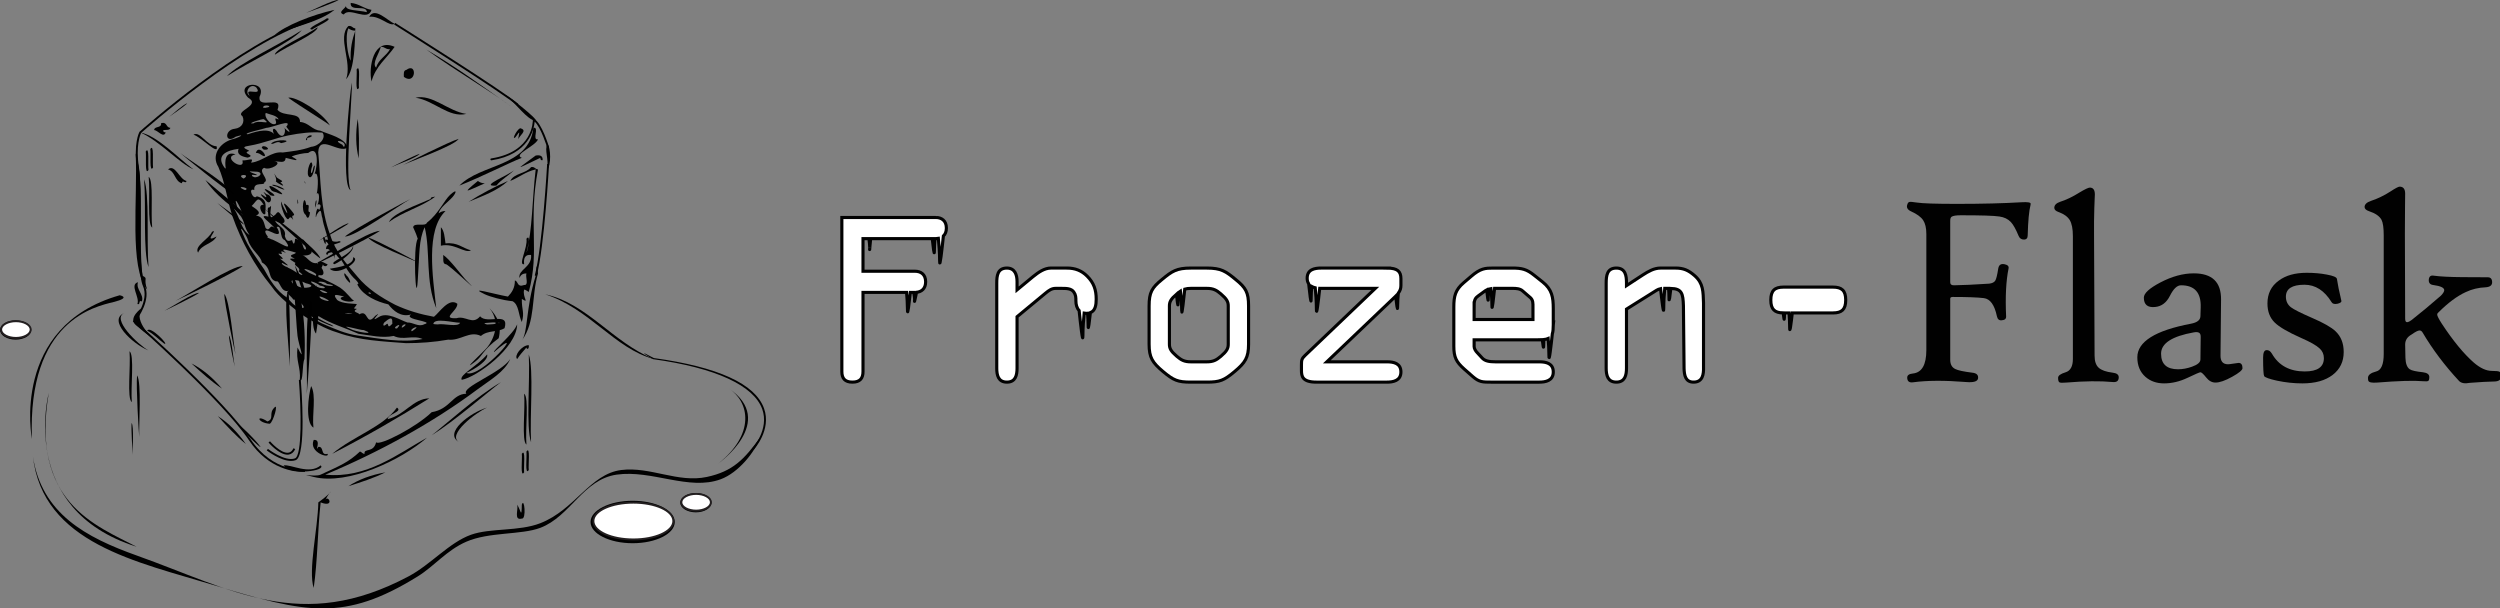 <svg xmlns="http://www.w3.org/2000/svg" xmlns:svg="http://www.w3.org/2000/svg" id="Calque_1" width="640.003" height="155.689" x="0" y="0" enable-background="new 0 0 1481 414" version="1.1" viewBox="0 0 640.003 155.689" xml:space="preserve"><rect x="0" y="0" width="640.003" height="155.689" fill="#808080" stroke="none"/><g id="g3" transform="matrix(0.494,0,0,0.494,-48.639,-27.412)"><path id="path5" d="m 313.754,106.131 c 8.814,-2.007 16.91,7.044 26.363,8.388 -9.051,2.245 -16.856,-7.097 -26.363,-8.388 z" clip-rule="evenodd" style="fill-rule:evenodd"/></g><g id="g7" transform="matrix(0.494,0,0,0.494,-48.639,-27.412)"><path id="path9" d="m 181.938,119.313 c 3.27,-0.873 2.412,2.381 4.793,2.396 -0.193,1.405 -2.185,1.011 -3.595,1.199 -0.22,1.019 0.468,1.13 1.198,1.198 -1.09,3.253 -4.199,-1.221 -5.992,-1.198 0.134,-2.263 3.963,-0.831 3.596,-3.595 z" clip-rule="evenodd" style="fill-rule:evenodd"/></g><g id="g11" transform="matrix(0.494,0,0,0.494,-48.639,-27.412)"><path id="path13" d="m 382.059,130.098 c 1.985,1.678 1.985,11.503 0,13.182 0.786,-6.019 -1.506,-9.672 0,-13.182 z" clip-rule="evenodd" style="fill-rule:evenodd"/></g><g id="g15" transform="matrix(0.494,0,0,0.494,-48.639,-27.412)"><path id="path17" d="m 280.804,98.288 c 0.363,5.378 -3.887,50.18 -0.603,55.776 -5.361,-1.895 -0.53,-50.597 0.603,-55.776 z" clip-rule="evenodd" style="fill-rule:evenodd"/></g><g id="g19" transform="matrix(0.494,0,0,0.494,-48.639,-27.412)"><path id="path21" d="m 265.82,192.412 c -0.155,1.756 -2.744,3.175 -2.396,8.388 -2.809,2.324 -0.201,-7.291 0,-9.587 2.505,-0.507 3.173,0.822 4.794,1.199 -0.297,1.506 -2.383,1.209 -2.398,0 z" clip-rule="evenodd" style="fill-rule:evenodd"/></g><g id="g23" transform="matrix(0.494,0,0,0.494,-48.639,-27.412)"><path id="path25" d="m 262.226,203.196 c 2.555,6.181 1.188,18.741 0,25.166 -3.037,-3.288 -1.127,-18.482 0,-25.166 z" clip-rule="evenodd" style="fill-rule:evenodd"/></g><g id="g27" transform="matrix(0.494,0,0,0.494,-48.639,-27.412)"><path id="path29" d="m 372.473,239.146 c 2.737,8.057 0.441,31.506 1.198,45.537 -2.738,-8.056 -0.442,-31.507 -1.198,-45.537 z" clip-rule="evenodd" style="fill-rule:evenodd"/></g><g id="g31" transform="matrix(0.494,0,0,0.494,-48.639,-27.412)"><path id="path33" d="m 259.694,255.543 c 2.774,4.814 0.416,14.764 1.198,21.57 -4.391,-2.703 -2.582,-16.974 -1.198,-21.57 z" clip-rule="evenodd" style="fill-rule:evenodd"/></g><g id="g35" transform="matrix(0.494,0,0,0.494,-48.639,-27.412)"><path id="path37" d="m 370.075,259.518 c 2.646,1.773 0.51,18.645 1.198,26.363 -2.646,-1.774 -0.508,-18.645 -1.198,-26.363 z" clip-rule="evenodd" style="fill-rule:evenodd"/></g><g id="g39" transform="matrix(0.494,0,0,0.494,-48.639,-27.412)"><path id="path41" d="m 371.273,289.477 c 2.127,-3.197 0.873,7.021 1.199,9.586 -2.126,3.197 -0.872,-7.022 -1.199,-9.586 z" clip-rule="evenodd" style="fill-rule:evenodd"/></g><g id="g43" transform="matrix(0.494,0,0,0.494,-48.639,-27.412)"><path id="path45" d="m 368.877,290.674 c 2.126,-3.197 0.873,7.021 1.198,9.588 -2.126,3.197 -0.873,-7.022 -1.198,-9.588 z" clip-rule="evenodd" style="fill-rule:evenodd"/></g><g id="g47" transform="matrix(0.494,0,0,0.494,-48.639,-27.412)"><path id="path49" d="m 368.877,317.037 c 1.265,-4.193 2.475,7.645 0,7.191 -4.33,1.135 -1.671,-4.721 -2.396,-7.191 1.779,2.633 2.295,7.676 2.396,0 z" clip-rule="evenodd" style="fill-rule:evenodd"/></g><g id="g51" transform="matrix(0.494,0,0,0.494,-48.639,-27.412)"><path id="path53" d="m 280.201,57 c 4.403,0.389 6.63,2.956 10.784,3.595 -1.836,6.409 -11.361,-1.719 -14.38,2.397 -3.674,-1.177 1.377,-3.197 1.198,-4.793 -0.867,3 6.451,2.468 10.785,3.595 -0.247,-4.147 -8.896,0.108 -8.387,-4.794 z" clip-rule="evenodd" style="fill-rule:evenodd"/></g><g id="g55" transform="matrix(0.494,0,0,0.494,-48.639,-27.412)"><path id="path57" d="m 302.969,67.785 c -2.66,1.8 -7.584,-4.354 -13.182,-3.595 2.873,-5.418 9.592,2.168 13.182,3.595 z" clip-rule="evenodd" style="fill-rule:evenodd"/></g><g id="g59" transform="matrix(0.494,0,0,0.494,-48.639,-27.412)"><path id="path61" d="m 271.813,60.595 c -8.206,6.574 -21.083,8.476 -31.157,13.182 5.154,-4.843 19.664,-10.686 31.157,-13.182 z" clip-rule="evenodd" style="fill-rule:evenodd"/></g><g id="g63" transform="matrix(0.494,0,0,0.494,-48.639,-27.412)"><path id="path65" d="m 279.002,68.983 c 1.936,-0.337 2.063,1.133 3.596,1.199 -0.259,5.575 -0.054,21.339 -4.794,26.363 3.319,-8.911 -4.717,-21.638 1.198,-27.562 z m 1.199,17.975 c -0.312,-6.303 0.818,-11.165 2.396,-15.578 -1.65,0.052 -2.632,-0.564 -3.596,-1.198 -1.986,4.345 -0.172,14.765 1.2,16.776 z" clip-rule="evenodd" style="fill-rule:evenodd"/></g><g id="g67" transform="matrix(0.494,0,0,0.494,-48.639,-27.412)"><path id="path69" d="m 302.969,79.768 c -4.083,5.903 -9.915,10.057 -11.983,17.975 -1.611,-7.205 0.888,-22.965 11.983,-17.975 z m -9.586,10.785 c 1.173,-4.419 5.247,-5.937 7.189,-9.587 -2.266,0.269 -2.644,-1.351 -4.793,-1.198 -0.576,3.087 -4.832,8.658 -2.396,10.785 z" clip-rule="evenodd" style="fill-rule:evenodd"/></g><g id="g71" transform="matrix(0.494,0,0,0.494,-48.639,-27.412)"><path id="path73" d="m 308.961,91.751 c 5.904,-4.339 5.098,8.221 -1.198,3.595 -0.104,-1.7 -0.199,-3.393 1.198,-3.595 z" clip-rule="evenodd" style="fill-rule:evenodd"/></g><g id="g75" transform="matrix(0.494,0,0,0.494,-48.639,-27.412)"><path id="path77" d="m 360.489,104.933 c -0.214,-1.033 17.36,12.645 15.578,13.182 -4.584,-0.488 -10.393,-9.376 -15.578,-13.182 z" clip-rule="evenodd" style="fill-rule:evenodd"/></g><g id="g79" transform="matrix(0.494,0,0,0.494,-48.639,-27.412)"><path id="path81" d="m 247.846,106.131 c 3.521,-0.944 17.845,7.586 21.57,14.38 -1.229,-1.347 -15.492,-9.939 -21.57,-14.38 z" clip-rule="evenodd" style="fill-rule:evenodd"/></g><g id="g83" transform="matrix(0.494,0,0,0.494,-48.639,-27.412)"><path id="path85" d="m 374.869,121.709 c 3.336,-0.54 -0.939,6.532 2.396,5.992 -1.284,3.506 -13.072,7.954 -8.389,9.587 -6.44,2.468 -20.854,9.871 -32.354,14.38 11.218,-11.55 36.051,-9.486 38.347,-29.959 z" clip-rule="evenodd" style="fill-rule:evenodd"/></g><g id="g87" transform="matrix(0.494,0,0,0.494,-48.639,-27.412)"><path id="path89" d="m 171.152,124.106 c 8.963,1.832 19.076,12.872 27.563,19.173 -7.504,-3.29 -17.315,-14.634 -27.563,-19.173 z" clip-rule="evenodd" style="fill-rule:evenodd"/></g><g id="g91" transform="matrix(0.494,0,0,0.494,-48.639,-27.412)"><path id="path93" d="m 198.715,125.305 c 3.41,-2.158 6.874,5.867 11.982,5.992 1.467,5.398 -8.207,-5.082 -11.982,-5.992 z" clip-rule="evenodd" style="fill-rule:evenodd"/></g><g id="g95" transform="matrix(0.494,0,0,0.494,-48.639,-27.412)"><path id="path97" d="m 174.748,205.593 c -9.492,-11.283 -4.807,-47.119 -5.992,-70.702 5.169,16.405 0.708,48.818 3.596,63.512 3.13,1.65 0.207,1.058 2.396,7.19 z" clip-rule="evenodd" style="fill-rule:evenodd"/></g><g id="g99" transform="matrix(0.494,0,0,0.494,-48.639,-27.412)"><path id="path101" d="m 379.662,138.486 c -1.02,0.22 -1.13,-0.467 -1.198,-1.198 -13.722,6.449 -12.885,6.648 -2.396,-1.198 2.405,-0.408 3.748,0.245 3.594,2.396 z" clip-rule="evenodd" style="fill-rule:evenodd"/></g><g id="g103" transform="matrix(0.494,0,0,0.494,-48.639,-27.412)"><path id="path105" d="m 185.533,143.28 c 3.574,-3.105 5.912,5.22 9.586,5.992 -0.424,1.878 -2.109,-1.049 -2.396,1.198 -3.782,-1.012 -3.409,-6.178 -7.19,-7.19 z" clip-rule="evenodd" style="fill-rule:evenodd"/></g><g id="g107" transform="matrix(0.494,0,0,0.494,-48.639,-27.412)"><path id="path109" d="m 377.266,143.28 c -5.215,27.38 1.046,42.253 -4.793,63.512 -0.011,0.036 -1.964,-1.413 -2.397,-1.198 -1.054,3.952 3.078,7.482 -1.198,4.793 -0.087,6.058 1.517,6.855 0,11.983 -1.777,-3.415 -1.4,-8.985 -4.793,-10.785 -5.225,-0.502 -11.693,-2.317 -14.38,-3.595 -8.838,-4.203 4.052,-0.224 11.983,1.198 1.944,-2.05 3.627,-4.361 3.595,-8.389 1.882,0.516 1.024,3.77 4.793,2.396 2.599,0.202 0.543,-4.25 1.198,-5.991 -2.049,-0.053 -3.104,0.891 -3.595,2.396 -0.887,-4.505 6.642,-5.563 5.992,-11.983 -3.157,-0.36 -3.934,1.659 -3.596,4.794 -3.357,0.688 1.981,-8.662 1.198,-13.182 2.377,-3.082 0.764,5.932 0,7.189 3.145,-11.613 2.934,-27.496 4.794,-43.14 -5.226,1.165 -8.629,4.153 -13.182,5.992 1.902,-4.089 8.243,-3.74 10.785,-7.19 1.935,-0.336 2.063,1.134 3.596,1.2 z" clip-rule="evenodd" style="fill-rule:evenodd"/></g><g id="g111" transform="matrix(0.494,0,0,0.494,-48.639,-27.412)"><path id="path113" d="m 365.282,143.28 c -2.913,3.078 -6.929,5.054 -9.587,8.388 -9.597,0.651 7.402,-5.703 9.587,-8.388 z" clip-rule="evenodd" style="fill-rule:evenodd"/></g><g id="g115" transform="matrix(0.494,0,0,0.494,-48.639,-27.412)"><path id="path117" d="m 361.688,149.271 c -5.357,5.028 -13.021,7.751 -20.372,10.785 6.377,-4.007 13.116,-7.655 20.372,-10.785 z" clip-rule="evenodd" style="fill-rule:evenodd"/></g><g id="g119" transform="matrix(0.494,0,0,0.494,-48.639,-27.412)"><path id="path121" d="m 349.704,150.47 c -9.203,4.037 -12.682,6.226 -3.595,-1.198 0.963,0.633 1.946,1.249 3.595,1.198 z" clip-rule="evenodd" style="fill-rule:evenodd"/></g><g id="g123" transform="matrix(0.494,0,0,0.494,-48.639,-27.412)"><path id="path125" d="m 325.737,166.048 c 0.964,-0.634 1.945,-1.25 3.595,-1.199 -10.382,9.949 -6.612,33.952 -4.793,50.33 -5.79,-14.131 -2.905,-29.421 -5.992,-41.941 -3.177,6.787 -2.608,13.602 -3.595,27.562 -0.959,14.945 -2.654,-17.866 0,-21.569 -1.13,-3.514 -1.792,-4.451 -2.396,-5.992 0.504,-2.691 6.358,-0.033 7.19,-2.396 6.057,-4.684 8.942,-11.621 11.982,-14.38 4.013,-3.642 3.099,-0.944 1.199,1.198 -2.165,2.44 -6.417,5.302 -7.19,8.387 z" clip-rule="evenodd" style="fill-rule:evenodd"/></g><g id="g127" transform="matrix(0.494,0,0,0.494,-48.639,-27.412)"><path id="path129" d="m 217.888,161.254 c -0.665,-1.319 8.466,7.21 10.784,10.785 0.665,1.32 -8.465,-7.209 -10.784,-10.785 z" clip-rule="evenodd" style="fill-rule:evenodd"/></g><g id="g131" transform="matrix(0.494,0,0,0.494,-48.639,-27.412)"><path id="path133" d="m 321.619,158.588 c 0.033,-1.165 1.467,-0.93 2.396,-1.198 -7.041,5.341 -16.925,7.841 -23.966,13.182 1.843,-4.567 14.428,-8.728 21.57,-11.984 z" clip-rule="evenodd" style="fill-rule:evenodd"/></g><g id="g135" transform="matrix(0.494,0,0,0.494,-48.639,-27.412)"><path id="path137" d="m 204.907,148.775 c 8.183,7 16.275,12.955 24.651,22.17 -2.725,-3.095 -16.877,-10.567 -24.651,-22.17 z" clip-rule="evenodd" style="fill-rule:evenodd"/></g><g id="g139" transform="matrix(0.494,0,0,0.494,-48.639,-27.412)"><path id="path141" d="m 326.936,182.825 c 0,-3.196 0,-6.392 0,-9.587 1.781,1.813 1.931,5.26 2.396,8.389 6.301,-0.709 8.755,2.43 13.182,3.595 -3.092,1.838 -8.731,-4.012 -15.578,-2.397 z" clip-rule="evenodd" style="fill-rule:evenodd"/></g><g id="g143" transform="matrix(0.494,0,0,0.494,-48.639,-27.412)"><path id="path145" d="m 208.301,175.634 c 3.855,-2.158 -5.107,6.373 2.396,2.396 -2.012,3.98 -7.93,4.054 -9.586,8.389 -2.218,-3.471 5.711,-7.03 7.19,-10.785 z" clip-rule="evenodd" style="fill-rule:evenodd"/></g><g id="g147" transform="matrix(0.494,0,0,0.494,-48.639,-27.412)"><path id="path149" d="m 267.02,180.427 c 0.134,-2.297 4.012,1.408 7.189,0 3.985,1.057 -8.635,1.484 -2.396,4.794 -0.271,1.726 -3.577,0.418 -3.595,2.396 -1.68,-0.423 -0.104,-2.109 1.198,-2.396 -0.165,-2.231 -0.789,-4.005 -2.396,-4.794 z" clip-rule="evenodd" style="fill-rule:evenodd"/></g><g id="g151" transform="matrix(0.494,0,0,0.494,-48.639,-27.412)"><path id="path153" d="m 281.399,182.825 c 0.957,2.604 -5.708,7.837 -9.587,9.587 -3.741,-1.04 9.245,-4.776 9.587,-9.587 z" clip-rule="evenodd" style="fill-rule:evenodd"/></g><g id="g155" transform="matrix(0.494,0,0,0.494,-48.639,-27.412)"><path id="path157" d="m 224.249,193.416 c -5.113,3.765 -34.055,17.753 -34.794,17.942 6.11,-3.039 29.739,-18.516 34.794,-17.942 z" clip-rule="evenodd" style="fill-rule:evenodd"/></g><g id="g159" transform="matrix(0.494,0,0,0.494,-48.639,-27.412)"><path id="path161" d="m 329.332,192.412 c -1.626,-0.371 -0.994,-3 -1.198,-4.794 3.41,2.165 9.922,11.104 11.983,13.182 10.106,10.188 -10.289,-9.558 -10.785,-8.388 z" clip-rule="evenodd" style="fill-rule:evenodd"/></g><g id="g163" transform="matrix(0.494,0,0,0.494,-48.639,-27.412)"><path id="path165" d="m 281.399,188.816 c 4.879,1.144 -7.707,10.269 -11.983,5.992 -0.309,-0.308 12.99,-1.189 11.983,-5.992 z" clip-rule="evenodd" style="fill-rule:evenodd"/></g><g id="g167" transform="matrix(0.494,0,0,0.494,-48.639,-27.412)"><path id="path169" d="m 246.647,193.609 c 7.823,6.563 10.524,28.618 9.587,47.934 -1.256,2.408 -0.574,12.916 -2.397,10.785 0.541,-6.533 -2.136,-9.848 -1.198,-16.777 4.542,8.967 0.544,-1.328 0,-5.992 -1.208,-10.363 -1.113,-34.319 -5.992,-35.95 z" clip-rule="evenodd" style="fill-rule:evenodd"/></g><g id="g171" transform="matrix(0.494,0,0,0.494,-48.639,-27.412)"><path id="path173" d="m 251.44,193.609 c -0.936,-2.455 4.468,7.877 4.794,11.984 -0.78,4.172 -3.882,-8.463 -4.794,-11.984 z" clip-rule="evenodd" style="fill-rule:evenodd"/></g><g id="g175" transform="matrix(0.494,0,0,0.494,-48.639,-27.412)"><path id="path177" d="m 377.266,197.205 c -3.619,12.384 -1.078,24.686 -8.389,34.752 3.298,-4.541 1.935,-16.503 7.19,-33.554 0.462,-1.5 0.227,-9.383 1.199,-1.198 z" clip-rule="evenodd" style="fill-rule:evenodd"/></g><g id="g179" transform="matrix(0.494,0,0,0.494,-48.639,-27.412)"><path id="path181" d="m 381,208 c 21.567,4.629 34.914,24.855 56.182,33.543 C 416.914,236.03 404.025,215.493 381,208 z" clip-rule="evenodd" style="fill-rule:evenodd"/></g><g id="g183" transform="matrix(0.494,0,0,0.494,-48.639,-27.412)"><path id="path185" d="m 352.101,215.179 c 3.949,4.22 6.497,8.571 4.793,15.579 -8.652,6.463 -8.135,9.002 -11.983,11.982 -8.643,6.699 4.255,-5.088 5.992,-7.189 2.885,-3.49 7.604,-12.598 1.198,-20.372 z" clip-rule="evenodd" style="fill-rule:evenodd"/></g><g id="g187" transform="matrix(0.494,0,0,0.494,-48.639,-27.412)"><path id="path189" d="m 350.902,239.146 c 0.943,2.984 -6.522,7.824 -10.785,9.586 7.367,3.551 32.837,-26.936 14.38,-10.785 -1.021,-0.521 9.891,-9.061 11.983,-14.379 -0.371,12.471 -21.212,27.443 -28.76,28.76 -1.474,-2.557 8.385,-7.289 13.182,-13.182 z" clip-rule="evenodd" style="fill-rule:evenodd"/></g><g id="g191" transform="matrix(0.494,0,0,0.494,-48.639,-27.412)"><path id="path193" d="m 174.775,226.867 c 1.316,-3.021 11.851,7.973 8.788,6.697 -2.957,-2.19 -5.48,-5.05 -8.788,-6.697 z" clip-rule="evenodd" style="fill-rule:evenodd"/></g><g id="g195" transform="matrix(0.494,0,0,0.494,-48.639,-27.412)"><path id="path197" d="m 372.473,234.354 c 0.337,2.141 -1.133,2.459 -1.199,1.197 -1.66,1.934 -3.396,3.795 -4.793,5.992 -1.845,-1.537 2.338,-7.18 5.992,-7.189 z" clip-rule="evenodd" style="fill-rule:evenodd"/></g><g id="g199" transform="matrix(0.494,0,0,0.494,-48.639,-27.412)"><path id="path201" d="m 362.886,241.543 c -2.869,6.656 -10.478,10.875 -16.776,15.578 -23.376,17.453 -51.188,32.689 -79.09,44.338 21.396,2.219 37.832,-10.896 52.727,-19.174 -13.294,11.561 -40.893,24.779 -58.719,20.373 -9.122,-2.256 0.518,0.227 3.595,-1.199 10.079,-4.666 14.396,-6.344 20.372,-11.982 0.971,0.227 1.194,1.201 2.396,1.197 -0.508,-3.201 4.53,-0.164 5.992,-5.99 1.797,2.021 21.002,-7.984 28.76,-15.58 9.747,-1.641 10.571,-9.35 17.975,-9.586 -3.014,-3.284 18.058,-10.723 22.768,-17.975 z" clip-rule="evenodd" style="fill-rule:evenodd"/></g><g id="g203" transform="matrix(0.494,0,0,0.494,-48.639,-27.412)"><path id="path205" d="m 358.092,253.525 c -6.706,4.943 -23.855,20.035 -35.949,27.563 6.579,-5.07 23.496,-20.393 35.949,-27.563 z" clip-rule="evenodd" style="fill-rule:evenodd"/></g><g id="g207" transform="matrix(0.494,0,0,0.494,-48.639,-27.412)"><path id="path209" d="m 320.944,261.914 c -16.195,10.17 -32.947,19.779 -50.33,28.76 11.025,-9.203 26.445,-13.932 33.553,-23.967 3.21,2.139 -4.653,3.242 -4.793,5.992 8.979,-2.172 13.052,-10.582 21.57,-10.785 z" clip-rule="evenodd" style="fill-rule:evenodd"/></g><g id="g211" transform="matrix(0.494,0,0,0.494,-48.639,-27.412)"><path id="path213" d="m 240.655,266.707 c 2.24,-2.66 -0.534,7.473 -2.396,8.389 -6.48,-0.465 -7.352,-5.217 -1.198,-1.197 3.758,-1.432 0.413,-4.104 3.594,-7.192 z" clip-rule="evenodd" style="fill-rule:evenodd"/></g><g id="g215" transform="matrix(0.494,0,0,0.494,-48.639,-27.412)"><path id="path217" d="m 350.902,266.707 c -5.59,2.355 -21.343,14.295 -14.38,17.977 -8.703,-4.602 5.659,-15.502 14.38,-17.977 z" clip-rule="evenodd" style="fill-rule:evenodd"/></g><g id="g219" transform="matrix(0.494,0,0,0.494,-48.639,-27.412)"><path id="path221" d="m 221.482,275.096 c -0.271,-0.977 9.268,8.051 11.983,11.984 0.271,0.977 -9.268,-8.051 -11.983,-11.984 z" clip-rule="evenodd" style="fill-rule:evenodd"/></g><g id="g223" transform="matrix(0.494,0,0,0.494,-48.639,-27.412)"><path id="path225" d="m 115.484,291.873 c 4.514,29.852 27.516,42.102 53.925,51.527 49.437,17.645 85.029,40.385 140.75,10.785 11.627,-6.176 21.075,-17.523 32.354,-21.57 10.026,-3.596 24.815,-1.645 35.95,-5.99 17.953,-7.008 25.834,-25.553 41.941,-27.563 15.083,-1.881 29.301,6.803 44.339,3.596 13.521,-2.885 19.418,-9.168 27.562,-20.373 -2.597,7.422 -11.127,18.15 -20.372,21.57 -16.466,6.092 -35.642,-5.018 -53.925,-2.396 -17.388,2.494 -23.884,21.609 -39.545,27.563 -9.874,3.752 -26.513,2.037 -38.347,7.189 -10.216,4.449 -16.5,12.604 -25.165,17.975 -38.167,23.662 -57.97,19.043 -104.8,4.793 -40.791,-12.411 -89.522,-21.821 -94.667,-67.106 z" clip-rule="evenodd" style="fill-rule:evenodd"/></g><g id="g227" transform="matrix(0.494,0,0,0.494,-48.639,-27.412)"><path id="path229" d="m 263.424,287.08 c 3.151,-0.355 0.943,4.648 4.794,3.594 1.352,2.693 -9.987,-0.654 -7.19,-7.189 4.492,-0.514 0.075,7.199 2.396,3.595 z" clip-rule="evenodd" style="fill-rule:evenodd"/></g><g id="g231" transform="matrix(0.494,0,0,0.494,-48.639,-27.412)"><path id="path233" d="m 245.449,296.666 c 3.776,-0.666 13.27,5.016 19.173,0 3.416,2.793 -15.703,5.457 -19.173,0 z" clip-rule="evenodd" style="fill-rule:evenodd"/></g><g id="g235" transform="matrix(0.494,0,0,0.494,-48.639,-27.412)"><path id="path237" d="m 298.176,300.262 c -5.854,2.934 -12.512,5.064 -19.174,7.189 5.306,-3.482 11.739,-5.836 19.174,-7.189 z" clip-rule="evenodd" style="fill-rule:evenodd"/></g><g id="g239" transform="matrix(0.494,0,0,0.494,-48.639,-27.412)"><path id="path241" d="m 264.622,315.84 c -1.574,14.402 -1.578,30.377 -3.595,44.338 -2.96,-9.066 2.111,-30.559 2.396,-44.338 8.859,-6.277 6.994,-7.867 3.596,-1.199 1.544,-3.03 5.091,4.129 -2.397,1.199 z" clip-rule="evenodd" style="fill-rule:evenodd"/></g><g id="g243" transform="matrix(0.494,0,0,0.494,-48.639,-27.412)"><path id="path245" d="m 115,283 c 0,0 -11.333,-58.333 45.5,-74.5 0,0 6.167,1.167 -3.167,3.5 -9.334,2.333 -44.666,9.333 -42.333,71 z" clip-rule="evenodd" style="fill-rule:evenodd"/></g><g id="g247" transform="matrix(0.494,0,0,0.494,-48.639,-27.412)"><path id="path249" d="m 366.492,110.2 c -6.236,-5.801 -63.215,-41.63 -63.789,-41.992 l 0.531,-0.847 c 2.351,1.477 57.634,36.241 63.939,42.106 l -0.681,0.733 z"/></g><g id="g251" transform="matrix(0.494,0,0,0.494,-48.639,-27.412)"><path id="path253" d="m 255.421,300.036 c -3.989,0 -17.716,-1.165 -27.836,-16.258 -14.051,-20.953 -59.458,-61.001 -59.915,-61.403 l -0.367,-0.322 0.313,-0.374 c 0.085,-0.101 8.422,-10.19 4.927,-17.974 -2.155,-4.798 -2.167,-20.068 -2.178,-34.836 -0.009,-10.812 -0.017,-21.023 -0.859,-26.29 -2.003,-12.522 1.073,-18.462 1.205,-18.708 l 0.106,-0.136 c 0.52,-0.467 52.354,-46.811 89.034,-58.212 l 0.297,0.955 c -35.85,11.143 -86.382,55.966 -88.591,57.937 -0.338,0.712 -2.891,6.586 -1.064,18.006 0.855,5.344 0.863,15.595 0.872,26.447 0.011,14.662 0.023,29.824 2.09,34.427 3.396,7.562 -3.211,16.663 -4.767,18.646 4.329,3.835 46.271,41.214 59.726,61.28 11.572,17.257 27.871,15.793 28.034,15.781 l 0.103,0.994 c -0.025,0.004 -0.426,0.04 -1.13,0.04 z"/></g><g id="g255" transform="matrix(0.494,0,0,0.494,-48.639,-27.412)"><path id="path257" d="m 376.55,198.533 -0.965,-0.26 c 4.007,-14.875 6.393,-57.373 6.416,-57.801 l 0.998,0.055 c -0.023,0.429 -2.415,43.032 -6.449,58.006 z"/></g><g id="g259" transform="matrix(0.494,0,0,0.494,-48.639,-27.412)"><path id="path261" d="m 249.296,294.359 c -5.505,0 -12.276,-5.21 -12.604,-5.465 l 0.614,-0.789 c 0.087,0.068 8.846,6.808 14.022,4.925 3.746,-1.362 3.22,-25.664 2.009,-40.662 l 0.997,-0.08 c 0.327,4.048 3.029,39.611 -2.665,41.682 -0.743,0.271 -1.544,0.389 -2.373,0.389 z"/></g><g id="g263" transform="matrix(0.494,0,0,0.494,-48.639,-27.412)"><path id="path265" d="m 247.429,291.117 c -4.323,0 -9.576,-6.022 -9.808,-6.29 l 0.757,-0.654 c 0.056,0.064 5.613,6.465 9.511,5.913 1.141,-0.158 2.01,-0.91 2.657,-2.298 l 0.906,0.424 c -0.792,1.695 -1.944,2.659 -3.427,2.865 -0.195,0.027 -0.395,0.04 -0.596,0.04 z"/></g><g id="g267" transform="matrix(0.494,0,0,0.494,-48.639,-27.412)"><g id="g269"><path id="path271" d="m 488.842,288.5 c -0.121,0 -0.242,-0.044 -0.339,-0.133 -0.203,-0.187 -0.216,-0.503 -0.029,-0.706 0.089,-0.096 8.755,-9.679 4.984,-20.17 -4.377,-12.181 -24.058,-21.396 -56.541,-25.866 -0.273,-0.037 -4.705,-2.789 -4.667,-3.063 0.037,-0.274 4.729,2.452 5,2.485 33.353,4.59 52.581,13.376 57.152,26.113 3.97,11.064 -5.101,21.078 -5.193,21.178 -0.099,0.108 -0.232,0.162 -0.367,0.162 z"/></g></g><g id="g273" transform="matrix(0.494,0,0,0.494,-48.639,-27.412)"><path id="path275" d="m 171.917,215.083 c 0,0 -7.333,5.167 -3.072,8.864 5.574,4.836 9.906,7.803 9.906,7.803 0,0 -11.668,-9.5 -6.834,-16.667 z" clip-rule="evenodd" style="fill-rule:evenodd"/></g><g id="g277" transform="matrix(0.494,0,0,0.494,-48.639,-27.412)"><g id="g279"><ellipse id="ellipse281" cx="426.317" cy="326" d="m 448.134,326 c 0,6.075 -9.768,11 -21.817,11 -12.049,0 -21.817,-4.925 -21.817,-11 0,-6.075 9.768,-11 21.817,-11 12.049,0 21.817,4.925 21.817,11 z" clip-rule="evenodd" rx="21.817" ry="11" style="fill-rule:evenodd"/></g><g id="g283"><ellipse id="ellipse285" cx="426.684" cy="325.512" d="m 447.401,325.512 c 0,5.265 -9.275,9.533 -20.717,9.533 -11.442,0 -20.717,-4.268 -20.717,-9.533 0,-5.265 9.275,-9.533 20.717,-9.533 11.442,0 20.717,4.268 20.717,9.533 z" rx="20.717" ry="9.533" style="fill:#fff"/><path id="path287" d="m 426.684,335.545 c -11.897,0 -21.217,-4.407 -21.217,-10.033 0,-5.626 9.319,-10.033 21.217,-10.033 11.898,0 21.217,4.407 21.217,10.033 0,5.626 -9.32,10.033 -21.217,10.033 z m 0,-19.066 c -11.147,0 -20.217,4.053 -20.217,9.033 0,4.98 9.069,9.033 20.217,9.033 11.148,0 20.217,-4.053 20.217,-9.033 0,-4.98 -9.07,-9.033 -20.217,-9.033 z" style="fill:#231f20"/></g></g><g id="g289" transform="matrix(0.494,0,0,0.494,-48.639,-27.412)"><g id="g291"><ellipse id="ellipse293" cx="459.067" cy="316" d="m 467.134,316 c 0,2.761 -3.612,5 -8.067,5 -4.455,0 -8.067,-2.239 -8.067,-5 0,-2.761 3.612,-5 8.067,-5 4.455,0 8.067,2.239 8.067,5 z" clip-rule="evenodd" rx="8.067" ry="5" style="fill-rule:evenodd"/></g><g id="g295"><ellipse id="ellipse297" cx="459.202" cy="315.777" d="m 466.862,315.777 c 0,2.394 -3.429,4.334 -7.66,4.334 -4.231,0 -7.66,-1.94 -7.66,-4.334 0,-2.394 3.429,-4.334 7.66,-4.334 4.231,0 7.66,1.94 7.66,4.334 z" rx="7.66" ry="4.334" style="fill:#fff"/><path id="path299" d="m 459.202,320.611 c -4.576,0 -8.16,-2.123 -8.16,-4.834 0,-2.71 3.584,-4.832 8.16,-4.832 4.576,0 8.16,2.122 8.16,4.832 0,2.711 -3.584,4.834 -8.16,4.834 z m 0,-8.666 c -3.881,0 -7.16,1.755 -7.16,3.832 0,2.078 3.279,3.834 7.16,3.834 3.881,0 7.16,-1.756 7.16,-3.834 0,-2.077 -3.279,-3.832 -7.16,-3.832 z" style="fill:#231f20"/></g></g><g id="g301" transform="matrix(0.494,0,0,0.494,-48.639,-27.412)"><g id="g303"><ellipse id="ellipse305" cx="106.567" cy="226.5" d="m 114.634,226.5 c 0,2.761 -3.612,5 -8.067,5 -4.455,0 -8.067,-2.239 -8.067,-5 0,-2.761 3.612,-5 8.067,-5 4.455,0 8.067,2.239 8.067,5 z" clip-rule="evenodd" rx="8.067" ry="5" style="fill-rule:evenodd"/></g><g id="g307"><ellipse id="ellipse309" cx="106.702" cy="226.277" d="m 114.362,226.277 c 0,2.394 -3.429,4.334 -7.66,4.334 -4.231,0 -7.66,-1.94 -7.66,-4.334 0,-2.394 3.429,-4.334 7.66,-4.334 4.231,0 7.66,1.94 7.66,4.334 z" rx="7.66" ry="4.334" style="fill:#fff"/><path id="path311" d="m 106.702,231.111 c -4.576,0 -8.16,-2.123 -8.16,-4.834 0,-2.71 3.584,-4.832 8.16,-4.832 4.576,0 8.16,2.122 8.16,4.832 0,2.711 -3.584,4.834 -8.16,4.834 z m 0,-8.666 c -3.881,0 -7.16,1.755 -7.16,3.832 0,2.078 3.279,3.834 7.16,3.834 3.881,0 7.16,-1.756 7.16,-3.834 0,-2.077 -3.279,-3.832 -7.16,-3.832 z" style="fill:#231f20"/></g></g><g id="g313" transform="matrix(0.494,0,0,0.494,-48.639,-27.412)"><path id="path315" d="m 353.083,138.583 c -0.242,0 -0.455,-0.176 -0.493,-0.423 -0.042,-0.272 0.145,-0.528 0.417,-0.571 21.778,-3.388 21.596,-19.315 21.577,-19.992 -0.005,-0.18 0.087,-0.348 0.24,-0.441 0.154,-0.094 0.345,-0.097 0.503,-0.01 3.883,2.157 7.5,14.038 7.651,14.543 0.08,0.264 -0.07,0.543 -0.334,0.623 -0.268,0.08 -0.543,-0.07 -0.623,-0.334 -0.034,-0.112 -3.189,-10.481 -6.482,-13.446 -0.315,3.709 -2.821,17.003 -22.378,20.046 -0.026,0.004 -0.052,0.005 -0.078,0.005 z"/></g><g id="g317" transform="matrix(0.494,0,0,0.494,-48.639,-27.412)"><path id="path319" stroke-miterlimit="10" d="M 169.333,198.167" clip-rule="evenodd" style="fill:none;stroke:#000;stroke-linecap:round;stroke-linejoin:round;stroke-miterlimit:10"/></g><g id="g321" transform="matrix(0.494,0,0,0.494,-48.639,-27.412)"><path id="path323" d="m 175.35,237.077 c -5.293,-2.962 -19.619,-16.582 -12.29,-19.464 -9.161,3.603 3.898,16.035 12.29,19.464 z" clip-rule="evenodd" style="fill-rule:evenodd"/></g><g id="g325" transform="matrix(0.494,0,0,0.494,-48.639,-27.412)"><path id="path327" d="m 175.431,193.893 c -2.93,-7.988 -1.201,-31.486 -2.296,-45.495 2.932,7.988 1.203,31.487 2.296,45.495 z" clip-rule="evenodd" style="fill-rule:evenodd"/></g><g id="g329" transform="matrix(0.494,0,0,0.494,-48.639,-27.412)"><path id="path331" d="m 177.337,173.469 c -2.688,-1.708 -0.959,-18.627 -1.833,-26.327 2.688,1.71 0.958,18.628 1.833,26.327 z" clip-rule="evenodd" style="fill-rule:evenodd"/></g><g id="g333" transform="matrix(0.494,0,0,0.494,-48.639,-27.412)"><path id="path335" d="m 175.417,143.549 c -2.049,3.248 -1.041,-6.999 -1.43,-9.555 2.049,-3.247 1.042,6.998 1.43,9.555 z" clip-rule="evenodd" style="fill-rule:evenodd"/></g><g id="g337" transform="matrix(0.494,0,0,0.494,-48.639,-27.412)"><path id="path339" d="m 177.784,142.293 c -2.049,3.247 -1.042,-6.999 -1.43,-9.556 2.049,-3.247 1.043,6.999 1.43,9.556 z" clip-rule="evenodd" style="fill-rule:evenodd"/></g><g id="g341" transform="matrix(0.494,0,0,0.494,-48.639,-27.412)"><path id="path343" d="m 216.046,94.985 c 5.601,-6.405 27.045,-16.168 38.809,-23.853 -5.601,6.407 -27.045,16.17 -38.809,23.853 z" clip-rule="evenodd" style="fill-rule:evenodd"/></g><g id="g345" transform="matrix(0.494,0,0,0.494,-48.639,-27.412)"><path id="path347" d="m 240.878,83.854 c 0.208,-3.179 15.879,-9.783 22.215,-14.247 -0.208,3.179 -15.881,9.783 -22.215,14.247 z" clip-rule="evenodd" style="fill-rule:evenodd"/></g><g id="g349" transform="matrix(0.494,0,0,0.494,-48.639,-27.412)"><path id="path351" d="m 260.205,70.806 c -3.833,-0.239 5.638,-4.274 7.695,-5.842 3.832,0.24 -5.639,4.274 -7.695,5.842 z" clip-rule="evenodd" style="fill-rule:evenodd"/></g><g id="g353" transform="matrix(0.494,0,0,0.494,-48.639,-27.412)"><path id="path355" d="m 169.964,201.739 c -4.564,1.261 1.08,7.812 -0.308,11.3 1.799,0.685 0.292,-2.338 2.324,-1.334 1.248,-3.71 -3.264,-6.256 -2.016,-9.966 z" clip-rule="evenodd" style="fill-rule:evenodd"/></g><g id="g357" transform="matrix(0.494,0,0,0.494,-48.639,-27.412)"><path id="path359" d="m 165.575,237.518 c 2.646,1.773 0.51,18.645 1.198,26.363 -2.646,-1.774 -0.508,-18.645 -1.198,-26.363 z" clip-rule="evenodd" style="fill-rule:evenodd"/></g><g id="g361" transform="matrix(0.494,0,0,0.494,-48.639,-27.412)"><path id="path363" d="m 283.273,91.476 c 2.127,-3.197 0.873,7.021 1.199,9.587 -2.126,3.196 -0.872,-7.021 -1.199,-9.587 z" clip-rule="evenodd" style="fill-rule:evenodd"/></g><g id="g365" transform="matrix(0.494,0,0,0.494,-48.639,-27.412)"><g id="g367"><g id="layer1_2_" transform="translate(-27.821,-24.715)"><g id="path2900_2_"><path id="path371" d="m 282.895,243.374 c -5.717,-4.495 -11.817,-8.812 -15.983,-14.88 -8.771,-10.707 -15.523,-23.105 -20.141,-36.132 -2.793,-8.47 -3.748,-17.55 -7.343,-25.696 -3.763,-5.917 0.643,-12.383 7.124,-14.263 2.881,-0.553 7.957,-3.272 1.835,-1.331 -5.491,4.03 -6.024,-3.656 -0.395,-4.14 3.843,-0.509 5.257,-3.656 3.945,-6.487 -4.126,-2.688 9.997,-5.641 2.891,-9.656 -7.403,-7.986 10.354,-9.522 5.974,-0.45 -1.051,6.97 12.403,-1.279 9.285,6.773 3.172,3.869 11.883,0.882 11.665,6.305 4.624,0.318 6.212,4.208 10.55,4.507 4.496,2.031 12.648,3.631 14.182,8.698 -4.463,3.535 -14.795,-7.294 -15.291,2.48 1.348,14.444 1.004,29.326 6.289,43.082 2.502,8.332 8.557,14.889 14.032,21.374 5.237,6.352 12.329,10.827 19.559,14.589 6.34,2.993 13.178,4.975 20.088,6.223 2.805,-2.147 7.752,-10.119 12.125,-6.756 0.213,3.776 -8.678,7.895 -0.412,7.477 4.848,-1.463 8.211,3.752 12.207,-0.953 3.682,4.362 15.295,-2.784 12.68,6.127 -3.543,2.283 -8.707,0.902 -12.258,4.047 -5.844,-2.92 -10.498,2.613 -16.973,1.914 -7.191,1.285 -14.504,1.811 -21.793,1.818 -11.957,-0.947 -24.171,-1.344 -35.545,-5.506 -6.412,-1.864 -12.666,-5.512 -18.297,-9.164 l 0,0 z m 10.098,4.378 c 6.258,2.705 12.377,5.557 19.236,6.418 10.878,1.514 22.117,3.838 33.035,1.717 -4.939,-2.232 -10.053,0.871 -14.975,-1.596 -5.904,1.27 -12.24,-0.322 -18.243,-1.111 -6.827,-3.037 -14.194,-5.129 -20.586,-9.076 -7.991,-2.919 4.13,3.742 6.286,4.281 4.993,2.836 -5.489,-1.453 -6.969,-2.63 -4.182,-2.346 -4.715,-1.857 -0.414,0.525 0.866,0.507 1.722,1.038 2.63,1.472 l 0,0 z m -11.906,-8.417 c 6.063,2.246 -0.027,-4.264 -2.807,-3.886 -1.23,-2.135 -4.703,-3.486 -2.252,-4.632 -4.406,1.532 -4.617,-5.815 -6.689,-4.768 -4.66,-1.471 -1.813,-6.685 -7.363,-9.889 -0.51,-3.373 -5.518,-6.3 -7.115,-11.388 -0.707,-2.608 -5.661,-10.09 -2.616,-3.123 2.59,6.701 7.147,12.442 10.942,18.179 2.945,5.458 6.428,11.165 11.791,14.569 1.807,1.736 3.556,4.393 6.109,4.938 l 0,0 z M 263.62,220.158 m 24.727,21.87 m 3.297,1.201 m 4.115,1.72 m 7.064,3.936 m -13.562,-9.457 m 3.092,1.546 m 15.449,9.639 c 2.484,1.568 14.505,3.434 6.977,0.643 -1.26,0.268 -13.954,-3.592 -6.977,-0.643 z m -24.524,-19.101 m 7.192,4.193 m 6.049,3.71 m -16.17,-11.086 c 2.914,2.232 11.756,0.281 4.463,-1.337 -3.316,-1.769 -10.793,-2.979 -5.699,1.066 l 1.236,0.271 0,0 z m 20.263,12.364 m -6.155,-4.894 c 7.128,2.017 -5.993,-4.507 -1.756,-0.743 l 0.937,0.425 0.819,0.318 0,0 z m 12.347,7.135 c 6.75,0.066 -6.096,-0.928 0,0 l 0,0 z m -29.051,-18.513 m 40.467,24.919 m -28.949,-17.868 m -10.877,-7.841 m -12.883,-8.328 m 33.821,21.468 m 21.058,12.919 m -22.917,-14.842 m -15.687,-9.941 m 26.533,16.486 m -13.802,-9.37 c 5.178,0.67 -6.158,-3.521 -1.133,-0.374 l 1.133,0.374 0,0 z m 17.992,11.064 c 4.832,-2.888 3.242,6.765 8.199,0.816 4.893,-3.572 -4.226,4.416 1.806,0.637 4.362,-2.918 10.801,1.381 14.872,2.783 2.924,-0.141 5.768,2.529 8.77,0.906 5.775,-1.556 -11.291,-2.308 -6.82,-5.066 -5.283,1.535 -9.186,-1.835 -11.787,-5.218 -5.923,-1.369 -12.779,-4.4 -15.738,-9.645 -1.205,-1.967 1.744,0.276 -1.035,-2.941 -3.576,-3.177 -5.361,-6.785 -7.756,-10.643 -2.865,-1.528 -3.199,-6.024 -3.487,-0.153 0.023,-3.705 -3.458,-6.2 -4.31,-5.164 -0.016,-3.572 3.727,-1.781 1.108,-4.423 -0.563,-3.7 -2.421,-7.556 -2.976,-11.737 -0.867,-2.015 -0.124,-6.326 -2.96,-1.767 -1.032,4.817 -0.342,-5.924 1.262,-2.379 2.112,-3.611 -0.754,-3.19 -0.87,-2.688 1.371,-3.05 0.87,-7.374 -0.361,-5.723 0.732,-3.232 1.154,-11.896 -1.097,-10.359 1.368,-3.38 2.593,-15.462 -3.335,-10.857 -2.402,0.034 -6.56,0.873 -8.525,1.852 6.162,3.396 -0.619,1.224 -3.127,0.687 -0.326,3.142 -2.815,1.783 -5.916,1.814 4.957,0.61 -2.416,5.07 -5.262,3.339 -3.693,1.768 3.188,6.175 0.073,7.536 0.384,2.056 -5.659,-0.741 -5.185,4.001 -3.586,-1.507 -0.494,5.632 1.301,3.214 6.102,1.655 4.295,5.418 4.449,8.991 -0.994,2.082 -4.904,-4.896 -0.87,-4.574 -3.185,-5.17 -3.523,-1.867 -6.167,0.534 -0.617,0.176 6.748,3.418 2.128,5.024 4.063,0.625 4.179,4.185 5.008,6.436 2.442,2.548 1.941,-2.812 4.864,0.248 -1.848,-2.725 -9.799,-7.678 -3.4,-6.09 -0.03,-2.74 -1.154,-4.953 0.806,-4.898 1.944,-3.52 -2.032,8.669 2.345,4.199 1.213,-0.527 1.513,-3.521 3.69,0.284 3.163,3.112 1.142,5.368 -3.32,2.52 0.796,2.706 5.972,3.677 5,7.912 1.026,3.725 2.473,2.352 3.728,2.138 0.986,3.619 1.545,0.956 1.592,-0.766 4.512,0.967 3.453,3.635 4.868,5.499 3.106,1.4 -4.452,-9.514 0.886,-3.284 5.616,5.071 2.108,7.188 -2.934,6.376 3.189,-0.259 4.22,4.312 8.209,4.15 3.643,1.732 6.104,8.382 -0.169,5.616 -2.175,-1.961 -9.874,-4.382 -3.589,-0.649 5.813,2.687 10.426,4.295 16.023,7.672 4.01,2.862 5.743,6.138 7.26,6.786 -3.367,1.614 -10.15,-1.283 -5.115,-2.17 -3.141,-0.574 -6.677,-2.163 -3.664,1.753 2.559,2.138 9.066,1.91 10.23,2.151 -0.985,2.18 -2.684,2.352 0.043,2.522 -3.044,1.621 0.972,1.871 1.255,2.798 l 0,0 z M 306.29,225.52 c -1.853,-1.934 -2.33,-5.558 -0.328,-2.406 1.023,0.412 3.285,5.926 0.328,2.406 l 0,0 z m 20.254,12.865 m -23.178,-17.607 m -2.012,-2.71 M 276.958,201.23 m 19.414,10.524 m -13.715,-9.539 m 11.771,3.773 c -2.205,-4.941 1.564,-2.699 0.491,0.813 l -0.491,-0.813 0,0 z m -20.302,-13.539 c -0.986,-1.62 -2.615,-6.375 -2.088,-7.827 0.47,2.366 5.024,10.176 2.231,3.237 -3.089,-5.821 3.69,1.885 4.388,3.338 0.326,1.443 -1.906,-0.395 -0.391,2.99 -2.759,-3.855 -1.63,2.13 -4.14,-1.738 z m -6.272,-4.321 m 2.821,0.97 m -6.789,-5.253 c -2.334,-2.319 -4.027,-4.458 0.109,-1.439 1.596,0.063 -3.541,-4.867 0.384,-1.565 4.128,0.752 2.037,6.764 -0.493,3.004 z m 3.568,-0.091 m 2.193,0.701 m -4.363,-4.166 c -6.791,-6.042 8.531,3.157 1.111,1.12 l -1.111,-1.12 0,0 z m 19.455,11.303 c -2.937,-1.762 -0.779,-12.405 0.225,-5.126 2.857,-0.924 -0.156,3.758 1.977,3.716 -0.338,2.955 -1.292,4.016 -2.202,1.41 z m 7.196,4.252 m -1.247,-1.234 m -24.072,-16.309 c -4.361,-6.021 12.678,6.088 2.793,1.527 -1.031,-0.27 -2.272,-0.367 -2.793,-1.527 z m 13.86,7.347 c -0.414,-5.066 0.921,0.841 0,0 l 0,0 z m 10.521,6.75 m -23.712,-16.394 c 2.593,-0.554 10.745,4.553 3.26,1.459 -0.833,-0.92 -2.606,-0.502 -3.26,-1.459 z m 22.265,11.1 c 0.279,-5.183 1.551,-3.1 0.011,0.74 l -0.011,-0.74 0,0 0,0 z M 269.215,174.2 c 1.057,-1.547 -2.804,-7.004 0.558,-1.958 1.451,1.156 4.203,1.938 1.773,2.42 3.824,3.371 -0.933,0.915 -2.331,-0.462 z m 19.233,11.283 m -21.439,-16.735 m 5.015,2.987 m 14.153,7.874 m -0.817,-1.818 m -1.209,-3.175 c -0.329,-2.003 1.122,2.515 0,0 l 0,0 z m 1.965,-3.192 c -1.35,-2.375 1.701,-10.465 2.043,-5.45 -1.426,3.913 -0.414,6.1 0.58,0.855 1.832,-4.127 -0.396,8.145 -2.623,4.595 l 0,0 z m 2.016,-12.034 m -3.365,66.377 m 6.935,3.51 c 3.861,0.992 3.842,-0.598 0.352,-1.074 -1.875,-1.746 -7.799,-3.598 -2.499,-0.216 0.35,0.889 1.463,0.871 2.147,1.29 l 0,0 z m -13.705,-9.104 c 2.129,1.587 8.01,4.498 3.03,0.605 1.679,-1.952 -3.212,-2.991 -1.594,-4.292 -4.124,-2.53 -3.255,-2.306 -0.36,-2.226 -4.963,-2.213 0.717,-2.048 0.447,-3.188 -1.914,-0.377 -9.505,-3.371 -5.039,0.248 -4.535,-2.318 -1.08,0.863 -2.453,0.527 -4.644,-1.267 4.134,3.533 -0.736,2.343 2.666,2.109 7.166,5.404 1.123,2.231 -0.793,1.146 4.326,2.882 5.582,3.752 l 0,0 z m 7.258,4.171 m 37.152,22.51 m 3.819,1.607 c 2.037,-1.976 0.084,3.143 3.375,-0.486 0.035,-2.594 -0.102,-4.127 -3.781,-0.977 -1.012,0.563 -1.469,2.955 0.406,1.463 l 0,0 z M 265.61,210.39 m 4.079,2.673 m 23.197,13.988 c 2.264,2.013 10.402,1.479 2.75,0.25 -1.131,-1.676 -7.194,-1.274 -2.75,-0.25 z m 31.89,19.697 m 7.248,4.983 m 0.012,-1.317 c 3.859,-4.087 -3.741,0.24 0,0 l 0,0 z m -76.455,-48.419 c -3.289,-4.694 -2.041,-6.804 -5.217,-10.64 -0.602,-2.93 -5.443,-9.583 -2.507,-2.538 2.695,4.125 3.494,10.505 7.724,13.178 z m 75.246,47.116 m 5.416,2.127 m -71.839,-46.039 m 70.71,44.586 c 3.445,-2.215 -0.793,-1.875 -0.625,0.205 l 0.625,-0.205 0,0 z m -46.728,-29.453 m 2.886,1.662 m 49.365,29.291 c 4.414,-3.18 -2.672,-0.607 -0.924,0.604 l 0.924,-0.604 0,0 z m -1.687,-0.812 m 8.631,5.746 m -80.965,-52.112 c 3.232,0.726 12.924,7.966 7.207,0.504 -2.928,-0.868 -1.174,-8.026 -4.16,-6.758 2.005,3.348 1.65,4.774 -2.558,2.664 -5.29,-2.584 -2.974,1.279 -1.942,2.344 -1.404,0.317 1.865,1.221 1.453,1.246 l 0,0 z M 251.88,192.473 c 0.578,-2.395 -5.33,-13.175 -2.792,-5.402 0.921,1.628 0.825,4.715 2.792,5.402 z m 27.045,16.675 m 4.101,0.954 m 35.538,22.402 c -0.674,-1.729 -2.68,-0.039 0,0 l 0,0 z m 1.707,1.25 m 14.091,8.871 m -75.121,-48.273 m 56.197,35.404 m -57.73,-38.973 m 7.225,3.497 m 88.124,54.044 c 3.201,-0.65 10.494,1.627 11.678,-0.848 -3.889,-0.096 -13.451,-2.744 -13.902,0.629 l 0.848,0.135 1.376,0.084 0,0 0,0 z m -85.828,-53.461 m -18.996,-13.178 m 4.532,1.138 m 2.587,1.274 m 16.29,10.448 M 253.63,181.229 m -9.289,-6.027 m 1.381,-1.046 m 7.634,4.558 c 3.229,-1.269 -5.879,-2.62 -0.66,-0.24 l 0.66,0.24 z m 102.156,63.096 m 12.34,6.397 M 254.134,174.712 m -10.858,-7.275 c -0.586,-3.343 -0.503,-9.211 5.076,-7.23 -7.45,1.479 5.152,9.259 3.564,3.117 3.131,0.153 6.125,-1.852 4.482,1.193 6.17,-0.683 10.447,-6.034 16.408,-5.285 4.643,-0.615 9.719,-1.079 14.723,-2.95 4.113,-0.297 8.075,-4.724 5.82,-7.35 -5.609,-0.478 -11.481,0.23 -17.682,1.458 -6.873,1.429 -13.115,4.146 -20.049,5.308 -6.754,0.908 1.361,2.504 -0.574,2.856 -3.527,1.225 4.207,2.049 -0.459,3.339 -2.875,-0.546 -5.872,-1.537 -4.645,-4.57 -6.475,0.838 -12.162,3.528 -7.047,10.113 l 0.383,0.001 0,0 0,0 z m 15.596,-7.945 c 1.52,-5.59 8.135,4.602 2.489,0.745 -0.674,-0.503 -1.782,-0.915 -2.489,-0.745 z m 0.298,-2.709 m 2.78,0.047 c 0.197,-2.573 6.367,1.361 1.017,0.926 l -1.017,-0.926 0,0 z m 3.807,-1.532 m 0.969,-0.652 c 2.314,-2.779 13.105,-1.775 5.207,-0.271 -2.118,-1.595 -3.739,0.94 -5.207,0.271 z m 14.08,-2.171 m 3.998,-0.02 c 1.457,-3.829 5.666,-1.538 0.674,-0.771 0.109,0.406 -0.145,1.978 -0.674,0.771 z m -32.241,20.296 c 4.362,-2.672 -4.633,-2.32 0,0 l 0,0 z m 3.223,0.893 m -9.506,-6.743 m 128.855,80.609 m -13.095,-8.935 m 16.695,9.798 c 3.484,0.008 10.561,-1.082 2.975,-1.08 -1.19,0.184 -6.932,0.147 -2.975,1.08 l 0,0 z M 258.624,172.076 c 2.822,-0.191 4.414,-3.111 -0.545,-2.942 -7.688,-0.797 6.781,2.63 -0.985,1.651 -1.047,0.69 1.471,1.485 1.53,1.291 z m 2.484,1.262 m 2.949,-7.862 m -9.382,-15.686 c 5.035,-1.711 11.921,-3.637 14.298,0.846 -2.42,-2.915 -0.976,-5.781 1.308,-1.524 3.232,4.31 4.85,-1.957 2.749,-3.402 2.395,2.977 5.122,4.383 1.603,0.188 3.822,-4.595 -7.649,0.603 -10.258,0.548 -1.257,0.564 -12.952,2.981 -9.7,3.344 z m 2.952,-5.652 c 2.872,-2.168 9.931,1.29 5.4,-2.155 -0.442,-0.389 -9.923,2.613 -5.4,2.155 z m 10.468,0.433 c 3.361,0.085 -1.449,-4.513 2.555,-2.431 -0.656,-2.149 -4.663,-2.55 -6.621,-3.409 -1.107,1.966 2.255,5.865 4.066,5.84 z m -8.635,-9.503 m 4.279,1.025 c 5.417,-0.721 -1.38,-2.333 -1.091,-0.061 l 1.091,0.061 0,0 z m -7.987,-6.251 c -3.814,-4.981 7.17,0.834 3.294,-4.378 -3.26,-2.596 -6.392,2.923 -3.294,4.378 z m 48.94,26.358 c 1.748,-3.098 -7.225,-4.177 -1.179,-1.098 0.558,0.184 0.431,1.314 1.179,1.098 z" style="fill:#010101"/></g></g></g></g><g id="g373" transform="matrix(0.494,0,0,0.494,-48.639,-26.146)"><g id="layer1_9_" transform="translate(-27.821,-24.715)"><g id="text3850_5_"><path id="path2830_7_" d="m 1178.554,183.789 c -0.798,3.141 -1.29,8.414 -1.477,15.82 -10e-4,1.453 -0.657,2.18 -1.969,2.18 -1.313,0 -2.228,-0.633 -2.742,-1.898 -1.407,-3.422 -2.743,-5.813 -4.008,-7.172 -1.501,-1.594 -3.493,-2.555 -5.977,-2.883 -2.673,-0.422 -9.329,-0.633 -19.969,-0.633 -2.438,0 -4.032,0.258 -4.781,0.773 -0.47,0.328 -0.704,1.031 -0.703,2.109 v 31.852 c 0,1.078 0.679,1.594 2.039,1.547 4.171,-0.047 10.218,-0.328 18.141,-0.844 1.546,-0.188 2.589,-0.691 3.129,-1.512 0.538,-0.82 1.065,-2.941 1.582,-6.363 0.327,-1.875 1.429,-2.602 3.305,-2.18 1.593,0.328 2.272,1.055 2.039,2.18 -1.313,6.375 -1.735,14.672 -1.266,24.891 0.046,1.219 -0.728,1.875 -2.32,1.969 -1.313,0.141 -2.134,-0.563 -2.461,-2.109 -1.22,-5.859 -3.481,-8.988 -6.785,-9.387 -3.306,-0.398 -8.685,-0.598 -16.137,-0.598 -0.845,0 -1.267,0.305 -1.266,0.914 v 31.641 c 0,2.344 0.866,3.938 2.602,4.781 1.358,0.703 4.288,1.336 8.789,1.898 2.296,0.234 3.304,1.242 3.023,3.023 -0.282,1.547 -2.345,2.156 -6.188,1.828 -11.109,-0.891 -20.273,-0.844 -27.492,0.141 -2.016,0.281 -3.023,-0.539 -3.023,-2.461 0,-1.219 1.008,-1.922 3.023,-2.109 4.594,-0.516 6.891,-4.547 6.891,-12.094 v -60.188 c 0,-3.094 -0.551,-5.473 -1.652,-7.137 -1.101,-1.664 -3.152,-3.176 -6.152,-4.535 -1.875,-0.844 -2.578,-1.992 -2.109,-3.445 0.234,-0.891 0.609,-1.383 1.125,-1.477 0.469,-0.141 1.711,-0.047 3.727,0.281 2.953,0.469 9.914,0.703 20.883,0.703 12.937,0 24.116,-0.281 33.539,-0.844 3.14,-0.188 4.71,0.07 4.711,0.773 -10e-4,0.19 -0.025,0.377 -0.071,0.565 l 0,0 z" style="fill:#010101"/><path id="path2832_5_" d="m 1224.257,273.156 c 0,1.875 -1.055,2.695 -3.164,2.461 -6.469,-0.609 -14.484,-0.516 -24.047,0.281 -1.922,0.188 -3.105,0.141 -3.551,-0.141 -0.446,-0.282 -0.668,-1.055 -0.668,-2.32 0,-1.125 1.277,-2.074 3.832,-2.848 2.555,-0.774 3.832,-3.082 3.832,-6.926 V 200.03 c 0,-3.797 -0.551,-6.586 -1.652,-8.367 -1.101,-1.781 -3.035,-3.164 -5.801,-4.148 -1.453,-0.516 -2.18,-1.242 -2.18,-2.18 0,-1.406 1.055,-2.461 3.164,-3.164 3.188,-1.031 6.492,-2.625 9.914,-4.781 2.813,-1.688 4.594,-2.531 5.344,-2.531 1.734,0 2.602,1.195 2.602,3.586 0,-0.188 -0.095,2.156 -0.281,7.031 -0.141,4.641 -0.188,9.211 -0.141,13.711 l 0.281,62.79 c 0,2.859 0.703,4.934 2.109,6.223 1.406,1.289 3.82,2.145 7.242,2.566 2.111,0.234 3.165,1.031 3.165,2.39 z" style="fill:#010101"/><path id="path2834_5_" d="m 1288.382,268.445 c 0,0.984 -1.793,2.473 -5.379,4.465 -3.586,1.992 -6.457,2.988 -8.613,2.988 -1.828,0 -3.445,-0.891 -4.852,-2.672 -1.407,-1.781 -2.391,-2.672 -2.953,-2.672 -0.422,0 -2.648,0.961 -6.68,2.883 -4.032,1.922 -8.086,2.883 -12.164,2.883 -3.844,0 -7.055,-1.125 -9.633,-3.375 -2.813,-2.484 -4.219,-5.859 -4.219,-10.125 0,-8.109 9.281,-13.922 27.844,-17.438 3.188,-0.609 4.805,-1.898 4.852,-3.867 l 0.141,-4.5 c 0.281,-7.688 -3.117,-11.531 -10.195,-11.531 -2.016,0 -3.926,1.805 -5.73,5.414 -1.804,3.609 -4.395,5.555 -7.77,5.836 -3.844,0.375 -5.766,-1.242 -5.766,-4.852 0,-2.25 2.859,-4.875 8.578,-7.875 6,-3.141 11.766,-4.711 17.297,-4.711 9.516,0 14.227,4.523 14.133,13.57 l -0.281,28.969 c -0.047,3.047 1.242,4.57 3.867,4.57 0.516,0 1.5,-0.117 2.953,-0.352 1.453,-0.235 2.297,-0.352 2.531,-0.352 1.36,0.002 2.039,0.916 2.039,2.744 l 0,0 z m -21.656,-16.031 c 0.047,-1.172 -0.223,-1.945 -0.809,-2.32 -0.586,-0.375 -1.512,-0.445 -2.777,-0.211 -11.297,2.016 -16.945,5.695 -16.945,11.039 0,5.391 2.93,8.086 8.789,8.086 2.344,0 4.758,-0.445 7.242,-1.336 2.906,-1.031 4.359,-2.273 4.359,-3.727 l 0.141,-11.531 z" style="fill:#010101"/><path id="path2836_5_" d="m 1340.835,260.078 c 0,4.969 -1.91,8.918 -5.73,11.848 -3.82,2.93 -9.035,4.395 -15.645,4.395 -4.406,0 -8.813,-0.469 -13.219,-1.406 -3.797,-0.844 -6,-1.617 -6.609,-2.32 -0.375,-0.656 -0.563,-3.867 -0.563,-9.633 0,-2.484 0.563,-3.773 1.688,-3.867 1.125,-0.141 2.086,0.469 2.883,1.828 3.516,6.141 9.188,9.211 17.016,9.211 6.609,0 9.914,-2.297 9.914,-6.891 0,-2.016 -0.75,-3.703 -2.25,-5.063 -1.641,-1.547 -4.828,-3.352 -9.563,-5.414 -6.844,-3.047 -11.414,-5.719 -13.711,-8.016 -2.484,-2.438 -3.727,-5.719 -3.727,-9.844 0,-5.063 1.945,-9 5.836,-11.813 3.609,-2.719 8.438,-4.078 14.484,-4.078 3.797,0 7.266,0.305 10.406,0.914 3.375,0.609 5.133,1.359 5.273,2.25 0.375,2.625 1.148,6.422 2.32,11.391 0.141,0.609 -0.516,1.102 -1.969,1.477 -1.547,0.328 -2.578,0.07 -3.094,-0.773 -3.703,-6.047 -8.391,-9.07 -14.063,-9.07 -6.422,0 -9.633,2.063 -9.633,6.188 0,2.297 0.867,4.125 2.602,5.484 1.547,1.172 5.18,3 10.898,5.484 6,2.578 10.078,4.899 12.234,6.961 2.816,2.671 4.222,6.257 4.222,10.757 z" style="fill:#010101"/><path id="path2838_5_" d="m 1422.398,272.734 c 0,1.641 -1.102,2.508 -3.305,2.602 -3.281,0.047 -7.57,0.281 -12.867,0.703 -2.625,0.516 -4.5,0.188 -5.625,-0.984 -7.406,-7.969 -13.688,-16.313 -18.844,-25.031 -0.422,-0.75 -0.961,-1.125 -1.617,-1.125 -0.797,0 -2.18,0.703 -4.148,2.109 -2.203,1.219 -3.305,2.953 -3.305,5.203 0,1.594 0.047,3.891 0.141,6.891 0.094,3 0.844,4.969 2.25,5.906 0.984,0.656 3.258,1.172 6.82,1.547 2.203,0.281 3.305,1.102 3.305,2.461 0,1.078 -0.176,1.746 -0.527,2.004 -0.351,0.258 -1.277,0.316 -2.777,0.176 -4.688,-0.422 -12.609,-0.188 -23.766,0.703 -2.813,0.234 -4.336,-0.117 -4.57,-1.055 -0.094,-0.328 -0.141,-0.797 -0.141,-1.406 0,-1.453 1.43,-2.555 4.289,-3.305 2.578,-0.656 3.867,-3.68 3.867,-9.07 v -61.454 c 0,-3.844 -0.375,-6.516 -1.125,-8.016 -1.031,-1.922 -3.188,-3.422 -6.469,-4.5 -1.547,-0.516 -2.32,-1.242 -2.32,-2.18 0,-1.359 1.102,-2.414 3.305,-3.164 3.516,-1.172 6.867,-2.789 10.055,-4.852 2.578,-1.688 4.172,-2.531 4.781,-2.531 1.922,0 2.883,1.219 2.883,3.656 0,-0.328 -0.023,1.992 -0.07,6.961 -0.047,3.422 -0.07,8.016 -0.07,13.781 l 0.141,44.016 c 0,1.219 0.328,1.828 0.984,1.828 0.703,0 1.781,-0.609 3.234,-1.828 3.891,-3.047 8.672,-7.031 14.344,-11.953 1.125,-1.172 1.688,-2.109 1.688,-2.813 0,-1.266 -1.898,-2.156 -5.695,-2.672 -1.641,-0.188 -2.414,-1.102 -2.32,-2.742 0.141,-1.641 0.961,-2.344 2.461,-2.109 3.375,0.469 8.297,0.727 14.766,0.773 4.5,0.047 8.977,0.07 13.43,0.07 1.453,0.047 2.18,0.914 2.18,2.602 0,1.594 -1.148,2.461 -3.445,2.602 -3.609,0.141 -7.008,0.961 -10.195,2.461 -4.453,2.016 -9.211,5.555 -14.273,10.617 -0.375,0.281 -0.563,0.633 -0.563,1.055 0,0.656 0.797,2.227 2.391,4.711 5.859,8.907 11.391,15.633 16.594,20.18 3.328,2.859 6.445,4.289 9.352,4.289 2.156,0 3.492,0.152 4.008,0.457 0.516,0.305 0.768,1.114 0.768,2.426 l 0,0 z" style="fill:#010101"/></g></g></g><g id="g382" transform="matrix(0.494,0,0,0.494,-48.639,-27.412)"><path id="path384" stroke-miterlimit="10" d="m 583.413,168.198 h -48.69 v 79.835 c 0,3.51 1.535,5.484 5.482,5.484 3.948,0 5.483,-1.975 5.483,-5.484 v -41.014 h 22.576 c 0.23,2.53 0.476,5.935 0.476,9.021 0,3.778 0.856,-3.455 1.46,-9.021 h 1.782 c 0.266,1.395 0.575,3.375 0.423,4.438 -0.146,1.023 0.478,-1.887 1.021,-4.479 2.542,-0.258 4.724,-1.848 4.724,-5.44 0,-3.948 -2.632,-5.483 -5.483,-5.483 h -26.978 v -16.889 h 3.072 c 0.205,1.549 0.424,3.478 0.434,4.725 0.107,-1.178 0.303,-3.145 0.461,-4.725 h 31.918 c 0.469,4.272 1.083,9.338 1.083,6.501 0,-2.193 0.157,-4.591 0.321,-6.501 h 0.436 c 0.453,0 0.898,-0.044 1.33,-0.124 0.291,2.939 0.664,7.506 0.664,11.583 0,4.926 1.273,-6.521 1.938,-12.838 0.942,-0.88 1.551,-2.213 1.551,-4.104 -0.001,-3.95 -2.632,-5.485 -5.484,-5.485 z" style="fill:#fff;stroke:#010101;stroke-width:1.62;stroke-miterlimit:10;stroke-dasharray:none"/><path id="path386" stroke-miterlimit="10" d="m 651.512,194.408 h -8.444 c -3.29,0 -6.36,2.084 -9.321,4.496 l -8.225,6.8 v -4.277 c 0,-3.509 -1.097,-7.019 -5.265,-7.019 -4.825,0 -5.264,3.948 -5.264,7.786 v 44.085 c 0,3.619 0.768,7.238 5.264,7.238 4.497,0 5.265,-3.619 5.265,-7.238 v -26.648 l 14.694,-12.173 c 1.864,-1.536 3.29,-2.522 5.265,-2.522 h 3.07 c 2.522,0 5.045,0 6.36,1.864 1.097,1.535 1.097,2.851 1.097,4.605 0,1.956 0.513,3.801 1.676,5.017 0.662,6.292 1.95,17.906 1.95,12.951 0,-4.082 0.375,-8.656 0.665,-11.595 0.341,0.06 0.697,0.099 1.083,0.099 0.237,0 0.459,-0.016 0.675,-0.036 0.167,1.922 0.328,4.353 0.328,6.576 0,2.926 0.654,-2.556 1.127,-6.903 2.587,-1.021 3.024,-4.038 3.024,-6.984 0,-4.825 -1.207,-8.444 -4.716,-11.953 -2.851,-2.853 -6.251,-4.169 -10.308,-4.169 z" style="fill:#fff;stroke:#010101;stroke-width:1.62;stroke-miterlimit:10;stroke-dasharray:none"/><path id="path388" stroke-miterlimit="10" d="m 738.803,200.33 c -5.154,-4.276 -7.567,-5.922 -14.915,-5.922 h -8.334 c -7.348,0 -9.761,1.646 -14.915,5.922 -5.264,4.277 -6.689,6.689 -6.689,13.708 v 19.849 c 0,6.91 1.755,9.541 7.238,14.146 5.483,4.607 7.676,5.484 14.366,5.484 h 8.334 c 6.689,0 8.883,-0.877 14.366,-5.484 5.483,-4.605 7.238,-7.236 7.238,-14.146 v -19.849 c 0,-7.019 -1.426,-9.431 -6.689,-13.708 z m -3.839,33.557 c 0,2.193 -0.768,3.619 -3.838,6.252 -2.303,1.973 -3.948,2.852 -7.238,2.852 h -8.334 c -3.29,0 -4.936,-0.879 -7.238,-2.852 -3.07,-2.633 -3.838,-4.059 -3.838,-6.252 v -19.849 c 0,-2.144 0.748,-3.561 3.646,-6.08 0.332,3.064 0.803,7.034 0.803,4.957 0,-2.125 0.21,-4.524 0.353,-5.91 0.306,-0.234 0.606,-0.444 0.905,-0.638 0.135,1.149 0.67,5.941 0.67,10.023 0,4.13 1.277,-8.162 1.574,-11.073 0.892,-0.258 1.893,-0.381 3.125,-0.381 h 8.334 c 3.29,0 4.936,0.877 7.238,2.851 3.07,2.633 3.838,4.058 3.838,6.251 v 19.849 z" style="fill:#fff;stroke:#010101;stroke-width:1.62;stroke-miterlimit:10;stroke-dasharray:none"/><path id="path390" stroke-miterlimit="10" d="m 817.318,194.408 h -34.215 c -3.51,0 -7.238,0.768 -7.238,5.264 0,1.219 0.298,2.155 0.784,2.883 0.472,4.427 1.257,11.319 1.257,8.111 0,-2.264 0.168,-4.749 0.337,-6.688 0.556,0.302 1.17,0.517 1.809,0.661 0.279,2.939 0.605,7.177 0.605,10.984 0,4.408 1.02,-4.297 1.711,-10.703 0.25,0.01 0.496,0.016 0.735,0.016 h 28.074 l -36.3,34.654 c -1.864,1.754 -1.974,2.521 -1.974,5.045 v 2.742 c 0,3.07 0.438,6.141 7.786,6.141 h 36.519 c 3.07,0 7.238,-0.658 7.238,-5.264 0,-4.496 -3.729,-5.264 -7.238,-5.264 h -31.145 l 35.312,-33.667 c 0.132,-0.126 0.239,-0.241 0.36,-0.363 0.451,4.032 0.981,8.216 0.981,5.581 0,-2.44 0.195,-5.134 0.377,-7.125 1.016,-1.368 1.353,-2.56 1.353,-4.015 v -3.51 c 10e-4,-3.728 -1.754,-5.483 -7.128,-5.483 z" style="fill:#fff;stroke:#010101;stroke-width:1.62;stroke-miterlimit:10;stroke-dasharray:none"/><path id="path392" stroke-miterlimit="10" d="m 896.165,231.584 c 0.561,0 1.064,-0.02 1.543,-0.049 0.364,3.014 0.698,5.223 0.698,3.131 0,-1.045 0.036,-2.135 0.092,-3.197 0.903,-0.102 1.647,-0.277 2.255,-0.543 0.215,2.639 0.404,5.795 0.404,8.697 0,4.514 1.068,-4.717 1.76,-11.154 0.371,-1.148 0.485,-2.662 0.486,-4.65 0.055,-0.541 0.087,-0.861 0.087,-0.861 l -0.087,0.051 v -7.654 c 0,-5.813 -0.658,-9.87 -5.483,-13.708 l -4.277,-3.399 c -4.058,-3.29 -6.47,-3.839 -11.624,-3.839 h -9.65 c -4.277,0 -6.689,0.11 -11.625,4.387 l -3.729,3.181 c -4.387,3.729 -5.154,7.019 -5.154,12.611 v 20.289 c 0,5.701 1.206,8.115 5.374,11.844 l 4.496,3.947 c 3.29,2.852 5.044,2.852 9.431,2.852 h 25.004 c 3.07,0 7.238,-0.658 7.238,-5.264 0,-4.496 -3.729,-5.264 -7.238,-5.264 h -22.591 c -3.51,0 -5.593,-0.439 -7.019,-1.975 l -2.632,-2.852 c -0.768,-0.768 -1.535,-2.084 -1.535,-3.07 v -3.51 h 33.776 z m -33.776,-17.985 c 0,-3.07 0.877,-3.838 2.193,-4.825 l 3.618,-2.632 c 0.235,-0.162 0.469,-0.299 0.702,-0.42 0.333,3.048 0.782,6.791 0.782,4.752 0,-1.785 0.147,-3.764 0.28,-5.182 0.368,-0.112 0.741,-0.19 1.117,-0.242 0.208,1.979 0.545,5.676 0.545,8.926 0,3.471 0.896,-4.572 1.366,-9.038 0.191,-10e-4 0.383,-0.002 0.581,-0.002 h 8.883 c 1.645,0 3.729,0.109 5.045,1.315 l 4.058,3.51 c 1.425,1.315 1.315,2.961 1.315,4.935 v 6.36 h -30.486 v -7.457 z" style="fill:#fff;stroke:#010101;stroke-width:1.62;stroke-miterlimit:10;stroke-dasharray:none"/><path id="path394" stroke-miterlimit="10" d="m 981.262,212.502 c -0.22,-5.702 0,-10.198 -4.716,-14.256 -3.181,-2.742 -5.703,-3.839 -9.761,-3.839 l -7.786,0 c -3.399,0 -6.36,1.755 -9.102,3.51 l -8.554,5.593 0,-0.22 0,-1.206 c 0,-3.729 -0.549,-7.677 -5.265,-7.677 -4.825,0 -5.264,3.948 -5.264,7.786 l 0,44.085 c 0,3.619 0.768,7.238 5.264,7.238 4.497,0 5.265,-3.619 5.265,-7.238 l 0,-30.596 15.572,-9.761 c 0.693,-0.415 1.386,-0.685 2.079,-0.837 0.688,6.321 1.639,14.296 1.639,10.038 0,-3.478 0.271,-7.309 0.532,-10.188 l 1.999,0 c 0.122,1.645 0.22,3.502 0.22,5.229 0,2.555 0.499,-1.301 0.94,-5.213 5.771,0.166 6.307,2.725 6.518,8.976 l 0.329,32.46 c 0.11,3.51 0.658,7.129 4.936,7.129 4.715,0 5.264,-4.058 5.154,-7.786 z" style="fill:#fff;stroke:#010101;stroke-width:1.62;stroke-miterlimit:10;stroke-dasharray:none"/><path id="path396" stroke-miterlimit="10" d="m 1048.373,204.278 h -25.662 c -4.496,0 -6.58,1.755 -6.58,6.689 0,4.867 2.032,6.638 6.403,6.685 0.332,2.684 0.622,4.459 0.622,2.514 0,-0.819 0.022,-1.668 0.059,-2.509 h 2.384 c 0.172,2.357 0.309,5.001 0.309,7.466 0,3.691 0.715,-1.816 1.354,-7.466 h 21.112 c 4.496,0 6.579,-1.755 6.579,-6.689 0,-4.934 -2.084,-6.69 -6.58,-6.69 z" style="fill:#fff;stroke:#010101;stroke-width:1.62;stroke-miterlimit:10;stroke-dasharray:none"/><path id="path398" stroke-miterlimit="10" d="m 549.155,184.707 c 0.03,-0.212 0.041,-0.492 0.039,-0.817 -0.08,0.877 -0.11,1.316 -0.039,0.817 z" style="fill:#fff;stroke:#010101;stroke-width:1.62;stroke-miterlimit:10;stroke-dasharray:none"/></g><g id="g400" transform="matrix(0.494,0,0,0.494,-48.639,-27.412)"><path id="path402" d="m 225.855,285.568 c -5.108,-4.096 -9.823,-9.257 -14.534,-14.425 5.379,3.37 10.202,8.234 14.534,14.425 z" clip-rule="evenodd" style="fill-rule:evenodd"/></g><g id="g404" transform="matrix(0.494,0,0,0.494,-48.639,-27.412)"><path id="path406" d="m 283.824,117.121 c 0.86,6.491 0.699,13.48 0.531,20.47 -1.557,-6.151 -1.681,-13.002 -0.531,-20.47 z" clip-rule="evenodd" style="fill-rule:evenodd"/></g><g id="g408" transform="matrix(0.494,0,0,0.494,-48.639,-27.412)"><path id="path410" d="m 213.491,256.866 c -5.465,-3.605 -10.637,-8.31 -15.806,-13.02 5.668,2.857 10.92,7.256 15.806,13.02 z" clip-rule="evenodd" style="fill-rule:evenodd"/></g><g id="g412" transform="matrix(0.494,0,0,0.494,-48.639,-27.412)"><path id="path414" d="m 319.286,81.112 c 14.411,8.375 29.511,19.175 44.608,29.989 -13.146,-9.769 -27.087,-17.418 -44.608,-29.989 z" clip-rule="evenodd" style="fill-rule:evenodd"/></g><g id="g416" transform="matrix(0.494,0,0,0.494,-48.639,-27.412)"><path id="path418" d="m 123.75,259.083 c 0,0 -16.25,60.25 45.5,79.75 -21,-11 -55.25,-23 -45.5,-79.75 z" clip-rule="evenodd" style="fill-rule:evenodd"/></g><g id="g420" transform="matrix(0.494,0,0,0.494,-48.639,-27.412)"><path id="path422" d="m 470.75,295.667 c 0,0 30.75,-21.875 5.25,-39 11.125,7.25 13.75,23.875 -5.25,39 z" clip-rule="evenodd" style="fill-rule:evenodd"/></g><g id="g424" transform="matrix(0.494,0,0,0.494,-48.639,-27.412)"><path id="path426" d="m 365.576,126.611 c -2.535,2.101 1.625,-5.814 2.985,-4.504 3.184,1.088 -0.913,3.65 -1.485,5.499 -0.021,-2.387 1.75,-5.76 -1.5,-0.995 z" clip-rule="evenodd" style="fill-rule:evenodd"/></g><g id="g428" transform="matrix(0.494,0,0,0.494,-48.639,-27.412)"><path id="path430" d="m 289.215,178.534 c 4.627,1.465 26.298,13.048 26.748,13.421 -4.628,-2.408 -24.827,-10.04 -26.748,-13.421 z" clip-rule="evenodd" style="fill-rule:evenodd"/></g><g id="g432" transform="matrix(0.494,0,0,0.494,-48.639,-27.412)"><path id="path434" d="m 247.831,206.242 c 1.123,6.25 0.914,38.394 0.758,39.141 -0.032,-6.825 -3.502,-34.858 -0.758,-39.141 z" clip-rule="evenodd" style="fill-rule:evenodd"/></g><g id="g436" transform="matrix(0.494,0,0,0.494,-48.639,-27.412)"><path id="path438" d="m 277.224,178.038 c 4.943,-3.985 33.242,-19.231 33.973,-19.452 -5.972,3.304 -28.898,19.803 -33.973,19.452 z" clip-rule="evenodd" style="fill-rule:evenodd"/></g><g id="g440" transform="matrix(0.494,0,0,0.494,-48.639,-27.412)"><path id="path442" d="m 201.634,207.264 c -2.64,1.944 -17.581,9.166 -17.963,9.263 3.155,-1.569 15.353,-9.559 17.963,-9.263 z" clip-rule="evenodd" style="fill-rule:evenodd"/></g><g id="g444" transform="matrix(0.494,0,0,0.494,-48.639,-27.412)"><path id="path446" d="m 273.855,55.542 c -2.516,1.486 -16.41,6.547 -16.756,6.6 2.938,-1.108 14.47,-7.097 16.756,-6.6 z" clip-rule="evenodd" style="fill-rule:evenodd"/></g><g id="g448" transform="matrix(0.494,0,0,0.494,-48.639,-27.412)"><path id="path450" d="m 220.152,156.65 c -5.044,-2.756 -27.82,-21.317 -28.269,-21.859 4.877,3.884 26.674,17.397 28.269,21.859 z" clip-rule="evenodd" style="fill-rule:evenodd"/></g><g id="g452" transform="matrix(0.494,0,0,0.494,-48.639,-27.412)"><path id="path454" d="m 295.378,175.105 c -5.267,3.799 -36.793,19.226 -37.639,19.479 6.638,-3.327 31.43,-19.29 37.639,-19.479 z" clip-rule="evenodd" style="fill-rule:evenodd"/></g><g id="g456" transform="matrix(0.494,0,0,0.494,-48.639,-27.412)"><path id="path458" d="m 259.804,210.786 c 0.854,7.785 -2.122,47.9 -2.379,48.834 0.537,-8.517 -1.359,-43.458 2.379,-48.834 z" clip-rule="evenodd" style="fill-rule:evenodd"/></g><g id="g460" transform="matrix(0.494,0,0,0.494,-48.639,-27.412)"><path id="path462" d="m 264.464,189.412 c -5.348,-3.424 -28.782,-25.428 -29.223,-26.05 5.028,4.615 27.946,21.125 29.223,26.05 z" clip-rule="evenodd" style="fill-rule:evenodd"/></g><g id="g464" transform="matrix(0.494,0,0,0.494,-48.639,-27.412)"><path id="path466" d="m 195.495,109.084 c -1.326,1.351 -9.177,6.844 -9.386,6.935 1.654,-1.185 7.871,-6.864 9.386,-6.935 z" clip-rule="evenodd" style="fill-rule:evenodd"/></g><g id="g468" transform="matrix(0.494,0,0,0.494,-48.639,-27.412)"><path id="path470" d="m 224.893,171.904 c -2.521,-1.456 -13.711,-11.041 -13.925,-11.317 2.397,2.008 13.237,9.09 13.925,11.317 z" clip-rule="evenodd" style="fill-rule:evenodd"/></g><g id="g472" transform="matrix(0.494,0,0,0.494,-48.639,-27.412)"><path id="path474" d="m 279.196,171.254 c -2.258,1.838 -15.199,8.88 -15.534,8.983 2.731,-1.526 13.209,-9.133 15.534,-8.983 z" clip-rule="evenodd" style="fill-rule:evenodd"/></g><g id="g476" transform="matrix(0.494,0,0,0.494,-48.639,-27.412)"><path id="path478" d="m 214.653,207.768 c 0.137,5.181 5.627,30.837 5.876,31.409 -1.103,-5.46 -2.973,-28.44 -5.876,-31.409 z" clip-rule="evenodd" style="fill-rule:evenodd"/></g><g id="g480" transform="matrix(0.494,0,0,0.494,-48.639,-27.412)"><path id="path482" d="m 217.064,229.279 c 0.07,2.674 2.905,15.919 3.034,16.214 -0.57,-2.819 -1.535,-14.682 -3.034,-16.214 z" clip-rule="evenodd" style="fill-rule:evenodd"/></g><g id="g484" transform="matrix(0.494,0,0,0.494,-48.639,-27.412)"><path id="path486" d="m 336.152,127.44 c -4.979,1.441 -28.416,13.235 -28.906,13.62 5.005,-2.447 26.767,-10.06 28.906,-13.62 z" clip-rule="evenodd" style="fill-rule:evenodd"/></g><g id="g488" transform="matrix(0.494,0,0,0.494,-48.639,-27.412)"><path id="path490" d="m 315.947,135.208 c -2.569,0.743 -14.668,6.832 -14.921,7.031 2.583,-1.265 13.819,-5.196 14.921,-7.031 z" clip-rule="evenodd" style="fill-rule:evenodd"/></g><g id="g492" transform="matrix(0.494,0,0,0.494,-48.639,-27.412)"><path id="path494" d="m 169.5,250.028 c -0.638,5.145 0.964,31.333 1.124,31.935 -0.276,-5.564 1.304,-28.565 -1.124,-31.935 z" clip-rule="evenodd" style="fill-rule:evenodd"/></g><g id="g496" transform="matrix(0.494,0,0,0.494,-48.639,-27.412)"><path id="path498" d="m 166.675,274.659 c -0.329,2.654 0.498,16.174 0.581,16.485 -0.144,-2.873 0.672,-14.748 -0.581,-16.485 z" clip-rule="evenodd" style="fill-rule:evenodd"/></g></svg>